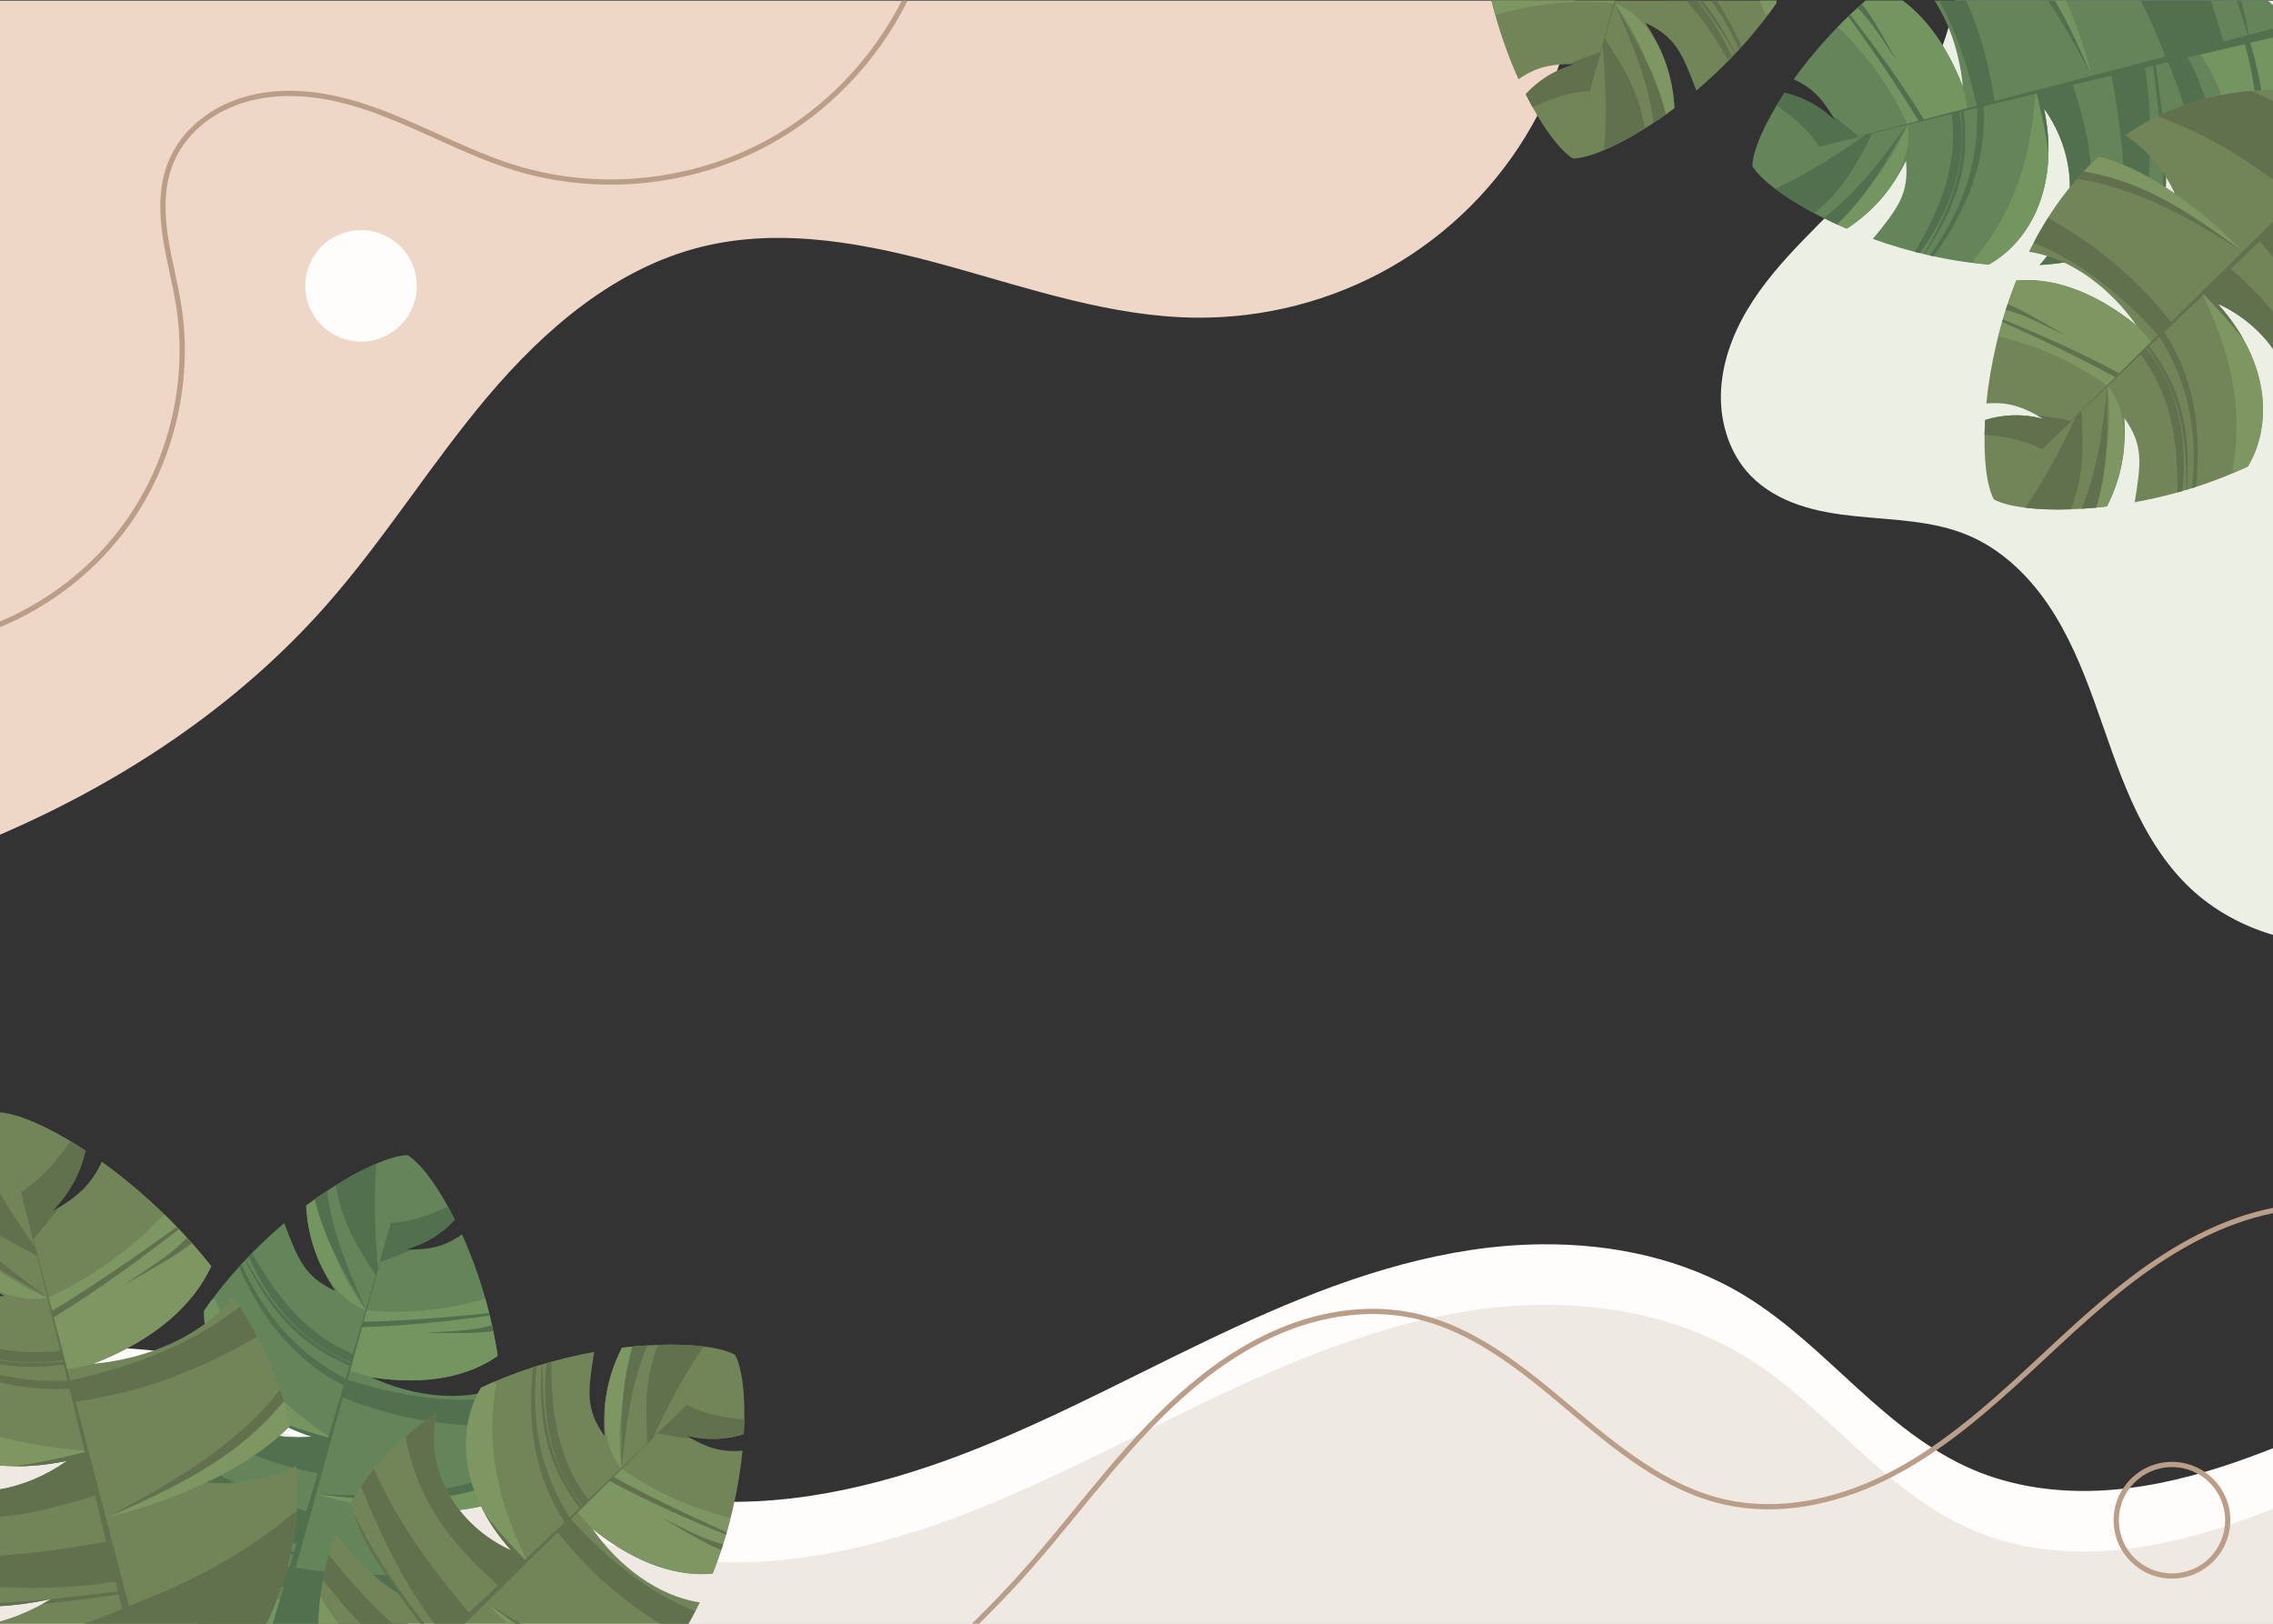 <?xml version="1.0" encoding="UTF-8"?>
<svg xmlns="http://www.w3.org/2000/svg" xmlns:xlink="http://www.w3.org/1999/xlink" width="2625" height="1875" viewBox="0 0 2625 1875">

<rect x="0" y="0" width="2625" height="1875" fill="#333333" stroke="none"/>

<path fill-rule="nonzero" fill="rgb(100%, 99.219%, 98.438%)" fill-opacity="1" d="M 1780.57 1436.836 C 1753.129 1437.082 1725.691 1439.359 1698.719 1443.422 C 1590.789 1459.664 1488.719 1502.418 1390.328 1549.652 C 1291.941 1596.883 1195.602 1649.117 1092.98 1686.254 C 990.352 1723.395 879.652 1745.105 771.766 1728.621 C 679.949 1714.586 594.793 1673.836 508.02 1640.707 C 346.16 1578.914 169.824 1543.199 -1.516 1557.457 L -1.516 1888.441 L 2625.129 1888.441 L 2625.129 1672.25 C 2605.57 1679.969 2585.84 1687.238 2565.809 1693.695 C 2519.289 1708.684 2471.109 1719.387 2422.27 1721.359 C 2373.441 1723.336 2323.828 1716.371 2278.859 1697.219 C 2227.82 1675.48 2184.57 1639.051 2143.57 1601.684 C 2102.559 1564.312 2062.5 1525.156 2015.129 1496.281 C 1945.23 1453.68 1862.898 1436.105 1780.57 1436.836 Z M 1780.57 1436.836 "/>
<path fill-rule="nonzero" fill="rgb(93.359%, 84.375%, 77.734%)" fill-opacity="1" d="M -1.516 0.672 L -1.516 964.508 C 141.133 903.176 273.465 815.82 376.148 699.648 C 443.648 623.281 497.469 535.77 563.219 457.891 C 628.969 380 710.559 309.91 809.441 285.191 C 903.66 261.641 1003 281.609 1096.578 307.578 C 1190.16 333.559 1283.77 365.789 1380.879 366.828 C 1458.969 367.672 1537.262 347.691 1605.172 309.121 C 1673.078 270.559 1730.41 213.461 1768.859 145.48 C 1794.141 100.77 1811.129 51.41 1819 0.672 Z M -1.516 0.672 "/>
<path fill-rule="nonzero" fill="rgb(93.75%, 91.406%, 89.452%)" fill-opacity="1" d="M 1780.57 1506.793 C 1753.129 1507.035 1725.691 1509.316 1698.719 1513.375 C 1590.789 1529.617 1488.719 1572.371 1390.328 1619.605 C 1291.941 1666.84 1195.602 1719.07 1092.98 1756.211 C 990.352 1793.352 879.652 1815.062 771.766 1798.574 C 679.949 1784.543 594.793 1743.789 508.02 1710.66 C 346.16 1648.867 169.824 1613.152 -1.516 1627.41 L -1.516 1888.441 L 2625.129 1888.441 L 2625.129 1742.207 C 2605.57 1749.922 2585.84 1757.191 2565.809 1763.648 C 2519.289 1778.641 2471.109 1789.34 2422.27 1791.316 C 2373.441 1793.289 2323.828 1786.324 2278.859 1767.176 C 2227.82 1745.438 2184.57 1709.004 2143.57 1671.637 C 2102.559 1634.27 2062.5 1595.109 2015.129 1566.234 C 1945.23 1523.633 1862.898 1506.062 1780.57 1506.793 Z M 1780.57 1506.793 "/>
<path fill-rule="nonzero" fill="rgb(92.577%, 93.75%, 89.452%)" fill-opacity="1" d="M 2258.09 0.672 C 2257.141 5.27 2256.109 9.84 2255 14.391 C 2237.738 84.59 2200.871 149.16 2153.27 203.57 C 2108.141 255.148 2052.891 298.781 2017.879 357.711 C 2000.379 387.172 1988.289 420.461 1987.422 454.73 C 1986.551 488.98 1997.672 524.211 2021.398 548.941 C 2036.711 564.891 2056.578 575.949 2077.488 583.121 C 2098.391 590.289 2120.391 593.75 2142.379 596.031 C 2186.34 600.609 2231.82 600.93 2272.59 618.02 C 2310.57 633.93 2341.66 663.559 2364.891 697.57 C 2388.121 731.59 2404.078 770 2418.141 808.711 C 2432.199 847.43 2444.57 886.828 2461.43 924.406 C 2478.289 961.988 2499.969 998.055 2530.051 1026.188 C 2556.879 1051.285 2589.84 1069.191 2625.129 1079.602 L 2625.129 0.672 Z M 2258.09 0.672 "/>
<path fill-rule="nonzero" fill="rgb(38.818%, 52.147%, 34.911%)" fill-opacity="1" d="M 470.652 1333.895 C 448.242 1334.312 402.602 1355.43 353.594 1392.176 C 355.215 1424.48 364.668 1457.207 387.188 1490.645 C 352.164 1474.402 344.684 1455.637 328.223 1412.406 C 295.441 1440.152 262.688 1474.344 235.676 1513.562 C 234.766 1562.637 267.07 1628.293 359.992 1658.887 C 290.863 1665.469 226.203 1629.203 205.879 1564.039 C 184.762 1606.641 171.602 1653.547 171.895 1703.375 C 194.637 1727.891 229.645 1750.574 279.574 1766.738 C 244.516 1767.781 206.828 1758.727 174.676 1740.984 C 181.453 1788.32 200.922 1837.84 237.492 1888.441 L 452.934 1888.441 C 498.543 1855.672 529.559 1816.367 549.469 1773.98 C 520.719 1772.477 491.746 1762.348 466.324 1744.254 C 504.801 1747.648 537.199 1744.621 563.801 1737.348 C 577.82 1693.113 581.539 1646.77 578.531 1601.828 C 533.172 1619.777 476.711 1612.523 428.742 1590.352 C 495.16 1600.703 543.289 1588.012 574.688 1565.707 C 567.105 1513.617 551.441 1464.895 533.621 1425.453 C 513.406 1439.473 497 1443.27 467.391 1443.062 C 492.426 1436.277 510.969 1423.824 525.355 1408.309 C 506.176 1370.141 485.68 1342.949 470.652 1333.895 Z M 470.652 1333.895 "/>
<path fill-rule="nonzero" fill="rgb(45.093%, 58.789%, 38.036%)" fill-opacity="1" d="M 372.449 1378.676 C 366.246 1382.906 359.953 1387.406 353.594 1392.176 C 354.691 1414.027 359.395 1436.066 369.281 1458.398 C 382.047 1484.031 398.465 1504.293 422.625 1513.137 C 392.156 1473.047 372.016 1420.777 372.449 1378.676 Z M 422.625 1513.137 L 404.141 1582.145 C 412.637 1585.723 421.328 1588.43 430.16 1590.547 C 495.836 1600.496 543.516 1587.848 574.688 1565.707 C 571.359 1542.848 566.418 1520.715 560.477 1499.652 C 515.902 1512.617 470.047 1517.688 422.625 1513.137 Z M 244.98 1500.617 C 241.82 1504.887 238.699 1509.203 235.676 1513.598 C 234.766 1562.672 267.07 1628.328 359.992 1658.922 C 358.402 1659.086 356.816 1659.16 355.234 1659.281 C 363.887 1660.75 373.094 1661.477 382.945 1661.27 C 326.965 1622.953 276.293 1577.48 248.875 1500.66 L 248.875 1500.617 Z M 570.281 1713.66 C 502.59 1732.555 434.164 1729.574 365.703 1725.57 C 399.062 1735.297 434.547 1742.152 473.18 1744.734 C 474.395 1744.898 475.621 1744.918 476.824 1744.98 C 479.441 1745.148 482.09 1745.234 484.734 1745.348 C 515.223 1746.473 541.57 1743.422 563.801 1737.34 C 566.281 1729.508 568.422 1721.605 570.281 1713.66 Z M 195.711 1815.207 C 205.922 1839.277 219.73 1863.73 237.578 1888.441 L 315.457 1888.441 C 319.688 1874.484 323.992 1860.434 328.523 1846.137 C 280.242 1850.77 235.891 1839.254 195.711 1815.207 Z M 195.711 1815.207 "/>
<path fill-rule="nonzero" fill="rgb(31.763%, 44.31%, 30.589%)" fill-opacity="1" d="M 434.703 1343.684 C 420.828 1349.547 404.867 1357.945 387.785 1368.652 C 395.789 1416.371 415.598 1443.336 433.977 1472.812 C 430.52 1484.797 426.578 1498.375 422.422 1512.676 C 404.043 1469.496 384.457 1427.242 377.598 1375.242 C 372.914 1378.352 368.176 1381.594 363.379 1385.02 C 378.352 1442.875 401.453 1474.309 422.406 1512.746 C 417.762 1528.715 413.184 1544.473 407.605 1563.512 C 352.555 1540.059 320.512 1498.312 291.086 1446.863 C 289.699 1448.27 288.332 1449.75 286.953 1451.184 C 314.23 1511.293 353.121 1552.492 404.957 1572.578 C 404.859 1572.961 404.676 1573.453 404.574 1573.816 C 348.547 1548.273 320.352 1518.137 283.613 1454.668 C 283.426 1454.863 283.234 1455.059 283.043 1455.258 C 312.539 1514.41 345.305 1552.824 403.688 1576.848 C 402.344 1581.418 400.566 1587.395 399.168 1592.137 C 349.996 1566.375 308.535 1526.105 278.875 1459.68 C 277.859 1460.789 276.867 1461.922 275.859 1463.035 C 303.34 1525.207 342.328 1572.305 396.922 1599.734 C 391.309 1618.805 385.582 1638.234 379.102 1660.109 C 356.887 1653.727 334.684 1646.781 313.039 1637.77 C 326.594 1645.852 342.16 1653.012 359.98 1658.879 C 290.855 1665.457 226.195 1629.191 205.871 1564.031 C 199.16 1577.57 193.258 1591.551 188.332 1605.918 C 240.91 1667.805 303.129 1687.75 366.82 1701.438 C 362.738 1715.176 358.082 1730.742 353.68 1745.492 C 292.312 1723.309 231.957 1697.348 175.516 1656.785 C 174.195 1664.961 173.25 1673.246 172.645 1681.609 C 228.043 1724.918 282.848 1760.762 342.348 1783.441 C 341.367 1786.719 340.605 1789.34 339.605 1792.664 C 285.309 1769.352 229.172 1746.977 180.023 1711.551 C 202.688 1732.895 235.23 1752.379 279.559 1766.73 C 276.453 1766.898 273.32 1766.73 270.18 1766.73 C 292.848 1777.105 315.887 1786.461 338.684 1795.703 C 337.211 1800.629 336.105 1804.391 334.594 1809.418 C 282.184 1803.438 230.82 1788.391 180.016 1768.387 C 182.332 1777.852 185.215 1787.395 188.613 1797.004 C 232.945 1814.727 278.699 1830.793 327.711 1832.254 C 322.465 1849.727 316.535 1869.367 310.785 1888.426 L 320.059 1888.426 L 323.289 1876.742 C 342.469 1881.75 359.492 1885.66 375.137 1888.426 L 452.734 1888.426 C 484.605 1865.543 509.445 1839.512 528.258 1811.426 C 462.777 1823.223 401.398 1819.758 341.621 1810.273 L 382.012 1663.84 L 382.926 1661.211 L 382.758 1661.211 L 395.848 1613.723 C 464.68 1641.172 521.027 1646.523 579.066 1647.102 C 579.531 1635.84 579.52 1624.605 579.066 1613.422 C 519.809 1622.043 460.637 1611.719 401.5 1593.254 L 418.27 1532.469 C 467.98 1531.051 516.941 1525.934 565.566 1519.207 C 565.332 1518.219 565.102 1517.242 564.859 1516.262 C 516.961 1521.176 467.82 1525.246 419.988 1526.227 L 439.012 1457.254 C 451.594 1452.645 464.297 1448.156 476.262 1442.977 C 473.414 1442.977 470.504 1443.141 467.383 1443.141 C 492.418 1436.352 510.961 1423.902 525.348 1408.383 C 522.711 1403.141 520.047 1398.148 517.379 1393.336 C 502.871 1399.848 479.414 1410.656 451.531 1411.953 L 457.227 1391.289 C 452.723 1407.391 445.535 1432.613 436.418 1464.324 C 433.133 1425.434 431.215 1385.891 434.684 1343.766 Z M 465.715 1360.469 L 457.246 1391.203 C 463.207 1369.875 465.715 1360.469 465.715 1360.469 Z M 568.164 1530.199 C 543.902 1537.527 517.453 1536.73 491.949 1539.438 C 517.871 1538.859 544.359 1540.664 569.59 1537.141 C 569.113 1534.824 568.664 1532.492 568.164 1530.199 Z M 572.688 1702.402 C 503.148 1729.449 434.426 1727.625 365.703 1725.57 C 434.426 1733.031 503.105 1739.602 570.281 1713.66 C 571.156 1709.918 571.945 1706.164 572.688 1702.402 Z M 220.891 1863.625 C 223.68 1868.129 226.602 1872.648 229.652 1877.172 C 238.797 1881.277 248.008 1885.031 257.305 1888.441 L 279.688 1888.441 C 259.461 1881.605 239.91 1873.234 220.891 1863.625 Z M 220.891 1863.625 "/>
<path fill-rule="nonzero" fill="rgb(44.31%, 52.147%, 34.911%)" fill-opacity="1" d="M 771.543 1552.734 C 755.238 1552.875 737.281 1554 718.277 1556.285 C 703.527 1585.07 695.359 1618.148 698.141 1658.367 C 675.93 1626.789 678.832 1606.793 686.195 1561.129 C 643.93 1568.762 598.469 1582 555.465 1602.457 C 530.145 1644.504 525.293 1717.516 590.469 1790.469 C 527.312 1761.605 489.445 1697.871 504.426 1631.277 C 464.836 1657.613 429.98 1691.652 405.316 1734.957 C 412.758 1767.559 431.738 1804.695 466.895 1843.66 C 436.008 1827.039 407.902 1800.352 388.93 1768.906 C 375.047 1803.527 367.246 1843.207 367.48 1888.441 L 786.941 1888.441 C 794.723 1876.051 801.871 1863.32 808.254 1850.324 C 760 1843.188 714.727 1808.68 684.273 1765.492 C 736.617 1807.668 784.641 1820.738 822.988 1817.121 C 842.465 1768.223 853.266 1718.195 857.555 1675.129 C 833.039 1677.16 816.93 1672.25 791.391 1657.266 C 816.469 1663.906 838.742 1662.387 858.961 1656.137 C 861.438 1613.496 857.281 1579.699 848.793 1564.348 C 835.309 1556.891 807.418 1552.426 771.543 1552.734 Z M 771.543 1552.734 "/>
<path fill-rule="nonzero" fill="rgb(49.414%, 58.789%, 38.036%)" fill-opacity="1" d="M 741.359 1554.031 C 733.871 1554.594 726.168 1555.336 718.277 1556.285 C 708.301 1575.758 701.348 1597.211 698.746 1621.492 C 696.988 1650.074 701.074 1675.82 717.578 1695.562 C 711.234 1645.609 719.934 1590.273 741.359 1554.031 Z M 717.578 1695.562 L 667.066 1746.074 C 672.637 1753.422 678.812 1760.117 685.398 1766.363 C 737.305 1807.816 784.918 1820.711 822.988 1817.121 C 831.535 1795.664 838.316 1774.02 843.703 1752.812 C 798.617 1741.75 756.367 1723.215 717.578 1695.562 Z M 570.016 1595.875 C 565.145 1597.988 560.285 1600.168 555.465 1602.457 C 530.145 1644.504 525.293 1717.516 590.469 1790.469 C 589.016 1789.809 587.586 1789.094 586.164 1788.402 C 592.922 1794.008 600.531 1799.234 609.168 1803.98 C 579.848 1742.809 558.699 1678.082 573.363 1597.848 Z M 370.023 1843.715 C 368.27 1857.973 367.43 1872.883 367.504 1888.441 L 402.305 1888.441 C 389.898 1875.07 379.152 1860.109 370.023 1843.715 Z M 562.066 1851.074 C 574.379 1863.938 587.578 1876.418 601.824 1888.441 L 621.117 1888.441 C 601.133 1876.551 581.551 1863.898 562.066 1851.074 Z M 562.066 1851.074 "/>
<path fill-rule="nonzero" fill="rgb(38.036%, 44.31%, 30.589%)" fill-opacity="1" d="M 774.348 1552.734 C 769.59 1552.734 764.688 1552.836 759.648 1553.02 C 742.723 1598.348 746.398 1631.602 747.574 1666.32 C 738.59 1674.969 728.383 1684.754 717.637 1695.062 C 723.309 1648.477 727.473 1602.094 747.531 1553.633 C 741.922 1553.977 736.191 1554.422 730.324 1554.98 C 714.363 1612.57 718.66 1651.348 717.586 1695.113 C 705.582 1706.621 693.738 1717.98 679.387 1731.68 C 643.441 1683.84 636.551 1631.66 636.793 1572.395 C 634.887 1572.922 632.977 1573.52 631.062 1574.074 C 624.633 1639.773 637.707 1694.895 672.559 1738.211 C 672.285 1738.492 671.883 1738.82 671.609 1739.098 C 635.859 1688.965 626.512 1648.762 626.426 1575.426 C 626.16 1575.426 625.898 1575.59 625.633 1575.656 C 621.602 1641.633 630.773 1691.289 669.32 1741.285 C 665.875 1744.57 661.348 1748.859 657.766 1752.27 C 628.062 1705.371 612.289 1649.762 619.816 1577.406 C 618.391 1577.855 616.961 1578.344 615.531 1578.809 C 608.242 1646.391 618.453 1706.672 652.02 1757.727 C 637.625 1771.434 622.953 1785.402 606.402 1801.105 C 590.355 1784.473 574.594 1767.344 560.359 1748.715 C 568.055 1762.492 577.961 1776.484 590.461 1790.473 C 527.305 1761.609 489.438 1697.875 504.418 1631.281 C 491.836 1639.652 479.734 1648.812 468.285 1658.789 C 482.875 1738.672 526.789 1787.055 575.105 1830.754 C 564.703 1840.605 552.879 1851.758 541.691 1862.332 C 499.637 1812.438 460.355 1759.777 431.754 1696.43 C 426.527 1702.852 421.559 1709.547 416.855 1716.488 C 442.984 1781.223 472.305 1839.277 512.051 1888.445 L 523.188 1888.445 L 607.051 1805.809 L 609.16 1803.992 C 609.113 1803.992 609.074 1803.82 609.023 1803.82 L 644.105 1769.254 C 689.32 1826.59 734.781 1859.258 783.91 1888.445 L 786.891 1888.445 C 792.609 1879.34 797.969 1870.055 802.93 1860.598 C 747.301 1838.434 701.219 1799.902 659.238 1754.344 L 704.152 1710.082 C 747.918 1733.703 792.875 1753.77 838.352 1772.258 C 838.633 1771.285 838.922 1770.32 839.203 1769.348 C 795.266 1749.656 750.672 1728.605 708.758 1705.543 L 759.719 1655.328 C 772.918 1657.629 786.168 1660.082 799.121 1661.582 C 796.613 1660.227 794.07 1658.816 791.375 1657.234 C 816.453 1663.875 838.727 1662.359 858.945 1656.105 C 859.289 1650.246 859.484 1644.598 859.578 1639.098 C 843.758 1637.477 818.043 1635.105 793.246 1622.289 L 808.512 1607.242 C 796.562 1618.938 777.715 1637.191 753.965 1660.094 C 770.559 1624.781 788.676 1589.59 812.73 1554.855 C 801.527 1553.461 788.602 1552.715 774.348 1552.738 Z M 812.73 1554.852 L 812.773 1554.852 L 812.773 1554.809 L 812.773 1554.852 Z M 831.227 1584.902 L 808.527 1607.273 C 824.359 1591.785 831.227 1584.902 831.227 1584.902 Z M 408.273 1746.109 C 417.227 1775.926 435.672 1809.07 466.887 1843.66 C 464.152 1842.191 461.445 1840.609 458.758 1838.98 C 470.762 1855.875 483.359 1872.234 495.953 1888.441 L 500.148 1888.441 C 466.52 1843.629 431.781 1798.379 408.273 1746.109 Z M 764.465 1753 C 787.203 1765.465 809.242 1780.262 832.848 1789.828 C 833.598 1787.586 834.375 1785.34 835.086 1783.102 C 810.414 1777.316 787.906 1763.406 764.465 1753 Z M 379.836 1795.336 C 377.113 1804.691 374.84 1814.402 372.98 1824.422 C 390.555 1846.75 408.875 1868.801 429.613 1888.441 L 468.492 1888.441 C 436.215 1861.086 407.047 1829.535 379.836 1795.336 Z M 562.066 1851.074 C 579.594 1863.898 597.164 1876.645 615.223 1888.441 L 625.207 1888.441 C 603.699 1876.734 582.867 1863.926 562.066 1851.074 Z M 562.066 1851.074 "/>
<path fill-rule="nonzero" fill="rgb(44.31%, 52.147%, 34.911%)" fill-opacity="1" d="M -1.516 1284.395 L -1.516 1493.172 C 0.621 1494.281 2.762 1495.391 4.965 1496.473 C 2.727 1496.668 0.602 1496.785 -1.516 1496.902 L -1.516 1692.188 C 22.074 1694.312 48.371 1692.93 77.363 1686.879 C 53.016 1704.203 25.953 1715.402 -1.516 1720.102 L -1.516 1854.82 C 17.113 1853.797 37.113 1851.16 58.57 1846.574 C 40.406 1857.797 19.965 1866.707 -1.516 1872.867 L -1.516 1888.445 L 301.34 1888.445 C 336.414 1820.355 347.5 1754.453 342.281 1692.781 C 311.621 1708.406 275.586 1715.238 238.457 1711.703 C 280.312 1692.219 312.031 1669.73 335.219 1646.297 C 323.297 1592.133 299.449 1541.926 269.477 1497.207 C 233.25 1542.891 170.469 1569.133 107.566 1574.848 C 182.504 1545.875 224.746 1503.969 243.918 1462.117 C 204.938 1412.73 159.605 1371.66 117.586 1341.484 C 105.039 1368.07 90.324 1381.805 59.551 1399.281 C 81.414 1377.297 93.168 1353.336 98.785 1328.672 C 56.641 1300.965 19.59 1285.148 -1.516 1284.395 Z M -1.516 1284.395 "/>
<path fill-rule="nonzero" fill="rgb(49.414%, 58.789%, 38.036%)" fill-opacity="1" d="M 189.73 1402.242 C 151.336 1442.301 106.895 1474.961 55.09 1498.594 L 77.188 1581.055 C 88.125 1579.699 98.742 1577.289 109.148 1574.203 C 183.078 1545.254 224.883 1503.676 243.918 1462.125 C 226.812 1440.453 208.465 1420.492 189.73 1402.242 Z M 55.09 1498.594 C 35.426 1490.344 16.227 1479.695 -1.516 1467.484 L -1.516 1490.867 C 16.977 1498.602 35.789 1501.961 55.09 1498.594 Z M 327.777 1617.902 C 269 1677.914 196.387 1715.727 123.129 1752.5 C 163.473 1742.629 204.301 1728.512 245.836 1708.098 C 247.148 1707.469 248.469 1706.844 249.754 1706.188 C 252.555 1704.785 255.359 1703.301 258.168 1701.84 C 290.395 1684.781 315.844 1665.887 335.219 1646.309 C 333.105 1636.711 330.602 1627.246 327.777 1617.91 Z M -1.516 1658.645 L -1.516 1692.188 C 22.074 1694.312 48.371 1692.93 77.363 1686.879 C 75.812 1687.984 74.23 1689.039 72.656 1690.094 C 82.5 1686.449 92.449 1681.703 102.523 1675.602 C 67.504 1672.91 32.711 1668.211 -1.516 1658.645 Z M -1.516 1658.645 "/>
<path fill-rule="nonzero" fill="rgb(38.036%, 44.31%, 30.589%)" fill-opacity="1" d="M 81.527 1317.82 C 70.398 1333.234 52.578 1358.43 24.492 1376.438 L 18.051 1351.676 C 23.012 1371.039 30.641 1401.438 40.148 1439.691 C 25.797 1419.059 11.773 1397.949 -1.516 1375.766 L -1.516 1425.98 C 13.246 1434.812 27.988 1442.195 42.742 1450.059 C 46.328 1464.531 50.355 1480.941 54.602 1498.227 C 35.809 1484.094 16.93 1470.184 -1.516 1455.215 L -1.516 1465.227 C 17.312 1476.738 35.809 1486.816 54.633 1498.309 C 59.371 1517.613 64.055 1536.664 69.656 1559.703 C 44.551 1562.75 21.074 1561.648 -1.516 1557.457 L -1.516 1569.754 C 22.992 1574.148 47.602 1574.508 72.332 1570.68 C 72.445 1571.125 72.559 1571.754 72.676 1572.199 C 45.254 1574.84 21.48 1574.48 -1.516 1570.695 L -1.516 1575.207 C 22.031 1579.117 46.629 1579.48 73.566 1575.867 C 74.906 1581.398 76.648 1588.652 78.035 1594.395 C 51.688 1595.484 25.223 1593.387 -1.516 1587.363 L -1.516 1595.812 C 25.152 1602.469 52.371 1605.219 80.242 1603.602 C 85.828 1626.695 91.516 1650.238 97.879 1676.754 C 71.07 1683.422 43.934 1689.496 16.145 1693.105 C 35.004 1693.352 55.402 1691.484 77.352 1686.898 C 53.012 1704.223 25.949 1715.41 -1.516 1720.113 L -1.516 1751.672 C 37.125 1748.355 73.77 1738.512 109.871 1726.867 C 113.852 1743.527 118.332 1762.422 122.59 1780.324 C 81.742 1787.617 40.539 1793.598 -1.516 1796.387 L -1.516 1832.508 C 44.801 1834.848 89.684 1833.418 133.539 1826.375 C 134.484 1830.355 135.266 1833.535 136.215 1837.57 C 90.801 1842.961 44.816 1849.176 -1.516 1850.934 L -1.516 1854.812 C 17.113 1853.785 37.098 1851.191 58.562 1846.605 C 55.402 1848.559 52.156 1850.41 48.867 1852.219 C 78.527 1849.41 107.969 1845.332 137.094 1841.277 C 138.512 1847.258 139.613 1851.82 141.055 1857.926 C 112.402 1870.375 82.684 1880.352 52.141 1888.441 L 142.176 1888.441 C 143.977 1887.516 145.789 1886.629 147.574 1885.664 C 147.777 1886.523 148.023 1887.57 148.227 1888.441 L 287.887 1888.441 C 295.156 1883.918 301.992 1879.098 308.465 1873.855 C 329.211 1829.465 339.93 1786.078 342.719 1744.262 C 281.988 1795.602 216.375 1828.688 148.832 1854.598 L 103.133 1678.887 L 102.512 1675.609 L 102.297 1675.609 L 87.477 1618.637 C 175.133 1605.914 236.66 1577.781 297.082 1543.695 C 290.832 1531.762 284.098 1520.133 276.945 1508.832 C 220.758 1553.168 153.336 1577.84 81.086 1594.066 L 62.121 1521.129 C 112.727 1489.945 160.355 1455.391 206.672 1419.367 C 205.836 1418.492 205.008 1417.613 204.172 1416.746 C 157.527 1450.457 109.09 1484.035 60.164 1513.641 L 38.648 1430.871 C 48.914 1418.582 59.371 1406.352 68.664 1393.84 C 65.762 1395.621 62.789 1397.406 59.539 1399.25 C 81.402 1377.266 93.148 1353.301 98.766 1328.641 C 92.902 1324.785 87.164 1321.207 81.527 1317.82 Z M 215.93 1429.27 C 195.199 1451.352 167.355 1466.332 142.574 1484.375 C 169.066 1468.293 197.555 1454.316 221.566 1435.598 C 219.691 1433.484 217.824 1431.344 215.93 1429.27 Z M 323.539 1604.816 C 267.723 1674.371 195.492 1713.555 123.129 1752.5 C 198.723 1719.148 273.746 1684.902 327.777 1617.902 C 326.449 1613.504 325.02 1609.152 323.539 1604.816 Z M 323.539 1604.816 "/>
<path fill-rule="nonzero" fill="rgb(38.818%, 52.147%, 34.911%)" fill-opacity="1" d="M 2154.57 0.672 C 2121.18 29.629 2093.02 61.559 2071.52 91.5 C 2093.77 102 2105.262 114.301 2119.891 140.051 C 2101.488 121.762 2081.441 111.93 2060.809 107.219 C 2037.352 142.922 2024.039 174.27 2023.719 191.809 C 2035.281 211 2076.379 239.98 2132.711 264.051 C 2159.879 246.5 2183.488 221.941 2201.191 185.719 C 2204.641 224.172 2192.129 240.031 2162.922 275.891 C 2203.34 290.41 2249.328 301.691 2296.809 305.469 C 2339.762 281.719 2380.461 220.91 2360.488 125.148 C 2400.75 181.719 2401.691 255.852 2355.422 306.031 C 2402.871 303.02 2450.07 290.961 2493.07 265.789 C 2502.93 233.84 2505.07 192.191 2494.109 140.871 C 2512.539 170.711 2523.539 207.871 2524.25 244.59 C 2564.16 213.238 2599.039 168.211 2625.129 105.73 L 2625.129 6.078 C 2623.129 4.25 2621.141 2.441 2619.141 0.672 L 2234.109 0.672 C 2252.559 29.23 2263.559 64.52 2266.77 99.879 C 2248.289 52.102 2223.531 20.238 2197.289 0.672 Z M 2154.57 0.672 "/>
<path fill-rule="nonzero" fill="rgb(45.093%, 58.789%, 38.036%)" fill-opacity="1" d="M 2154.629 0.672 C 2143.262 10.559 2132.469 20.762 2122.352 31.141 C 2155.871 63.262 2183.191 100.441 2202.961 143.781 L 2271.949 125.289 C 2270.809 116.141 2268.809 107.262 2266.219 98.559 C 2247.809 51.52 2223.27 20.059 2197.289 0.672 Z M 2202.961 143.781 C 2183.469 190.211 2148.281 233.781 2111.602 254.461 C 2118.371 257.711 2125.398 260.93 2132.711 264.051 C 2151.09 252.18 2167.828 237.07 2182.219 217.352 C 2198.039 193.48 2207.379 169.129 2202.961 143.781 Z M 2368.789 0.672 C 2385.801 28.48 2400.699 57.602 2415.391 86.859 C 2408.441 58.449 2398.93 29.762 2385.93 0.672 Z M 2625.129 38.57 C 2596.75 45.41 2568.172 52.211 2538.391 58.77 C 2566.539 98.27 2578.75 142.441 2578.02 189.262 C 2595.73 165.75 2611.609 138.059 2625.129 105.691 Z M 2351.059 104.09 C 2345.859 171.73 2331.809 238.352 2278.988 300.5 L 2280.898 303.891 C 2286.18 304.5 2291.48 305.039 2296.809 305.461 C 2339.762 281.711 2380.461 220.898 2360.488 125.129 C 2361.41 126.441 2362.301 127.75 2363.18 129.07 C 2360.129 120.84 2356.16 112.512 2351.059 104.078 Z M 2351.059 104.09 "/>
<path fill-rule="nonzero" fill="rgb(31.763%, 44.31%, 30.589%)" fill-opacity="1" d="M 2239.52 0.672 C 2259.84 37.77 2273.191 78.859 2282.879 122.02 L 2221.859 137.891 C 2195.762 95.551 2166.859 55.699 2136.73 16.949 C 2135.988 17.648 2135.25 18.34 2134.52 19.051 C 2162.73 58.07 2190.828 98.59 2215.59 139.531 L 2146.352 157.531 C 2136.07 148.941 2125.82 140.191 2115.359 132.41 C 2116.852 134.852 2118.352 137.328 2119.891 140.051 C 2101.5 121.762 2081.441 111.93 2060.809 107.23 C 2057.59 112.141 2054.59 116.941 2051.762 121.66 C 2064.648 130.961 2085.73 145.871 2100.801 169.371 L 2080.059 174.77 C 2096.25 170.621 2121.699 164.23 2153.719 156.27 C 2121.68 178.559 2088.391 200 2050.18 218.059 C 2062.191 227.141 2077.441 236.75 2095.25 246.191 C 2132.57 215.398 2146.02 184.77 2162.359 154.109 C 2174.469 151.109 2188.199 147.73 2202.66 144.18 C 2174.449 181.691 2147.66 219.789 2106.051 251.73 C 2111.09 254.23 2116.262 256.711 2121.629 259.148 C 2164.25 217.262 2179.91 181.531 2202.73 144.16 C 2218.879 140.199 2234.809 136.281 2254.09 131.602 C 2261.309 191 2241.18 239.629 2211.328 290.84 C 2213.25 291.328 2215.211 291.781 2217.141 292.25 C 2255.559 238.578 2271.789 184.309 2263.27 129.371 C 2263.641 129.199 2264.16 129.16 2264.539 129.07 C 2270.43 190.359 2258.422 229.852 2221.828 293.398 C 2222.102 293.398 2222.359 293.559 2222.629 293.602 C 2259.109 238.48 2275.988 190.898 2267.609 128.328 C 2272.23 127.199 2278.301 125.75 2283.109 124.59 C 2285.379 180.051 2271.238 236.102 2228.539 295 C 2230 295.328 2231.488 295.609 2232.949 295.922 C 2273.059 241.039 2294.34 183.73 2290.801 122.73 C 2310.121 118.059 2329.82 113.301 2352 107.98 C 2357.578 130.41 2362.68 153.109 2365.691 176.359 C 2365.91 160.578 2364.328 143.52 2360.5 125.148 C 2400.762 181.73 2401.691 255.859 2355.422 306.039 C 2370.5 305.078 2385.551 303.199 2400.449 300.281 C 2427.762 223.809 2413.922 159.941 2393.93 97.941 C 2407.871 94.609 2423.68 90.871 2438.66 87.309 C 2450.129 151.539 2457.82 216.781 2450.91 285.941 C 2458.648 283 2466.309 279.691 2473.852 276.031 C 2483.66 206.398 2487.289 141.012 2477.18 78.141 C 2480.512 77.352 2483.172 76.699 2486.551 75.898 C 2493.512 134.578 2502.199 194.391 2496.09 254.672 C 2503.238 224.371 2503.84 186.43 2494.109 140.871 C 2495.738 143.52 2497.301 146.23 2498.809 148.98 C 2496.469 124.172 2493.039 99.531 2489.648 75.172 C 2494.648 73.98 2498.469 73.059 2503.57 71.859 C 2524.602 120.23 2537.25 172.238 2545.328 226.238 C 2552.371 219.5 2559.199 212.238 2565.82 204.488 C 2559 157.23 2550.039 109.59 2526.789 66.41 C 2547.23 61.578 2570.469 56.141 2592.539 50.949 C 2601.109 81.301 2605.629 112.102 2607.359 143.23 C 2609.871 138.559 2612.32 133.781 2614.711 128.871 C 2611.93 101.602 2606.68 75.109 2598.59 49.52 C 2607.57 47.41 2616.578 45.289 2625.129 43.27 L 2625.129 33.012 L 2596.75 40.398 C 2594.781 26.762 2591.801 13.59 2588.25 0.672 L 2583.078 0.672 C 2587.68 13.699 2591.961 27.012 2595.898 40.621 L 2567.539 47.988 C 2562.672 30.289 2557.91 14.75 2552.93 0.672 L 2472.41 0.672 C 2483.121 21.891 2492.422 43.5 2500.801 65.352 L 2353.789 103.578 L 2351.059 104.109 C 2351.07 104.109 2351.09 104.281 2351.109 104.281 L 2303.441 116.68 C 2296.852 71.281 2285.309 34.281 2270.719 0.672 Z M 2365.102 0.672 C 2383.801 28.352 2399.629 57.578 2415.391 86.859 C 2402.41 57.441 2389.238 28.16 2373.262 0.672 Z M 2150.262 4.5 C 2148.488 6.07 2146.699 7.641 2144.969 9.219 C 2163.441 26.559 2175.969 49.859 2191.07 70.59 C 2177.609 48.43 2165.922 24.59 2150.262 4.5 Z M 2080.051 174.77 C 2058.602 180.27 2049.199 182.789 2049.199 182.789 Z M 2080.051 174.77 "/>
<path fill-rule="nonzero" fill="rgb(44.31%, 52.147%, 34.911%)" fill-opacity="1" d="M 2624.91 103.629 C 2555.621 104.781 2499.5 124.859 2454.469 156.199 C 2478.609 171.871 2498.641 195.121 2511.609 223.5 C 2479.98 201.328 2450.422 187.75 2423.738 180.762 C 2389.48 212.051 2363.09 250.32 2343.219 290.75 C 2391.48 297.891 2436.75 332.398 2467.211 375.59 C 2414.859 333.41 2366.84 320.34 2328.488 323.949 C 2309.02 372.852 2298.219 422.879 2293.93 465.941 C 2318.441 463.91 2334.551 468.84 2360.09 483.82 C 2335.012 477.18 2312.73 478.691 2292.52 484.941 C 2290.039 527.57 2294.199 561.371 2302.691 576.73 C 2322.301 587.57 2372.391 592.109 2433.199 584.789 C 2447.949 556 2456.121 522.93 2453.34 482.711 C 2475.551 514.281 2472.641 534.281 2465.289 579.941 C 2507.551 572.309 2553.012 559.07 2596.02 538.621 C 2621.34 496.57 2626.191 423.559 2561.012 350.609 C 2587.539 362.73 2609.57 381.02 2625.129 403.07 L 2625.129 103.629 C 2625.059 103.629 2624.98 103.629 2624.91 103.629 Z M 2624.91 103.629 "/>
<path fill-rule="nonzero" fill="rgb(49.414%, 58.789%, 38.036%)" fill-opacity="1" d="M 2423.738 180.762 C 2417.672 186.301 2411.859 192.07 2406.281 198.02 C 2474.352 215.5 2532.129 252.309 2589.41 290 C 2565.391 264.898 2538.078 241.23 2505.91 219.672 C 2504.91 218.988 2503.891 218.301 2502.879 217.629 C 2500.699 216.191 2498.449 214.77 2496.219 213.352 C 2470.371 197.141 2446.039 186.602 2423.738 180.762 Z M 2343.211 323.41 C 2338.16 323.32 2333.25 323.5 2328.488 323.949 C 2319.949 345.41 2313.16 367.059 2307.781 388.262 C 2352.859 399.32 2395.109 417.859 2433.898 445.512 L 2484.41 395 C 2478.84 387.648 2472.672 380.961 2466.078 374.711 C 2420.66 338.441 2378.531 324.031 2343.211 323.41 Z M 2433.898 445.512 C 2440.25 495.469 2431.551 550.801 2410.121 587.039 C 2417.609 586.48 2425.309 585.738 2433.199 584.789 C 2443.18 565.32 2450.121 543.871 2452.719 519.59 C 2454.48 491.012 2450.41 465.25 2433.898 445.512 Z M 2542.309 337.09 C 2571.629 398.27 2592.781 462.988 2578.121 543.23 L 2581.469 545.199 C 2586.34 543.09 2591.199 540.91 2596.02 538.621 C 2621.34 496.57 2626.191 423.559 2561.012 350.609 C 2562.461 351.27 2563.879 351.98 2565.309 352.672 C 2558.551 347.07 2550.949 341.84 2542.309 337.09 Z M 2542.309 337.09 "/>
<path fill-rule="nonzero" fill="rgb(38.036%, 44.31%, 30.589%)" fill-opacity="1" d="M 2599.801 104.941 C 2558.949 108.469 2523.039 118.871 2491.57 134.34 C 2542.238 152.57 2585.52 178.18 2625.129 207.461 L 2625.129 117.191 C 2616.781 112.32 2608.41 108.25 2599.801 104.941 Z M 2406.281 198.02 C 2403.648 200.82 2401.09 203.691 2398.57 206.57 C 2472.309 217.922 2530.93 253.859 2589.41 290 C 2533.629 249.18 2477.43 209.141 2406.281 198.02 Z M 2365.391 251.309 C 2359.359 260.828 2353.75 270.578 2348.551 280.488 C 2404.18 302.648 2450.262 341.18 2492.25 386.738 L 2447.328 431 C 2403.559 407.371 2358.609 387.309 2313.129 368.82 C 2312.84 369.789 2312.559 370.762 2312.281 371.73 C 2356.219 391.43 2400.801 412.469 2442.719 435.539 L 2391.75 485.762 C 2378.559 483.461 2365.309 481 2352.359 479.5 C 2354.871 480.852 2357.41 482.262 2360.109 483.84 C 2335.031 477.199 2312.75 478.719 2292.539 484.969 C 2292.199 490.828 2292 496.48 2291.898 501.98 C 2307.719 503.602 2333.441 505.969 2358.23 518.789 L 2342.969 533.84 C 2354.922 522.141 2373.762 503.891 2397.512 480.98 C 2380.91 516.301 2362.809 551.5 2338.762 586.23 C 2353.699 588.09 2371.699 588.789 2391.828 588.059 C 2408.762 542.73 2405.078 509.48 2403.91 474.762 C 2412.891 466.109 2423.09 456.32 2433.84 446.02 C 2428.172 492.602 2424.012 538.988 2403.949 587.449 C 2409.559 587.109 2415.281 586.66 2421.141 586.09 C 2437.109 528.512 2432.82 489.73 2433.891 445.961 C 2445.898 434.449 2457.738 423.102 2472.09 409.398 C 2508.039 457.23 2514.922 509.41 2514.68 568.68 C 2516.59 568.148 2518.5 567.559 2520.41 567 C 2526.852 501.309 2513.77 446.191 2478.922 402.871 C 2479.199 402.609 2479.602 402.262 2479.871 401.98 C 2515.621 452.109 2524.969 492.32 2525.051 565.648 C 2525.32 565.648 2525.578 565.48 2525.852 565.422 C 2529.879 499.441 2520.711 449.801 2482.16 399.801 C 2485.609 396.52 2490.129 392.219 2493.719 388.82 C 2523.422 435.711 2539.191 491.32 2531.66 563.68 C 2533.09 563.23 2534.52 562.73 2535.949 562.27 C 2543.23 494.691 2533.02 434.41 2499.449 383.352 C 2513.852 369.641 2528.531 355.68 2545.078 339.98 C 2561.129 356.609 2576.879 373.73 2591.121 392.359 C 2583.43 378.59 2573.52 364.59 2561.02 350.609 C 2587.539 362.719 2609.57 381.012 2625.129 403.059 L 2625.129 360 C 2610.18 342.059 2593.57 325.871 2576.379 310.32 C 2586.781 300.469 2598.602 289.32 2609.789 278.75 C 2614.949 284.879 2620.07 291.051 2625.129 297.27 L 2625.129 255.75 L 2544.43 335.27 L 2542.32 337.09 C 2542.371 337.09 2542.41 337.262 2542.461 337.262 L 2507.371 371.828 C 2461.48 313.641 2415.359 280.828 2365.391 251.309 Z M 2338.762 586.23 C 2338.75 586.23 2338.73 586.23 2338.719 586.23 L 2338.73 586.281 C 2338.738 586.281 2338.75 586.23 2338.762 586.23 Z M 2318.621 351.25 C 2317.879 353.488 2317.109 355.73 2316.391 357.969 C 2341.07 363.762 2363.57 377.672 2387 388.07 C 2364.27 375.609 2342.23 360.809 2318.621 351.25 Z M 2342.949 533.801 C 2327.121 549.289 2320.25 556.172 2320.25 556.172 Z M 2342.949 533.801 "/>
<path fill-rule="nonzero" fill="rgb(44.31%, 52.147%, 34.911%)" fill-opacity="1" d="M 1722.391 0.672 C 1730.629 33.961 1741.621 64.891 1753.66 91.539 C 1773.879 77.52 1790.281 73.719 1819.898 73.961 C 1794.84 80.672 1776.32 93.191 1761.93 108.719 C 1781.109 146.879 1801.609 174.078 1816.641 183.129 L 1816.641 183.09 C 1839.051 182.672 1884.68 161.551 1933.691 124.809 C 1932.07 92.5 1922.621 59.77 1900.102 26.34 C 1935.121 42.578 1942.609 61.34 1959.059 104.57 C 1991.852 76.82 2024.602 42.641 2051.609 3.422 C 2051.609 2.52 2051.551 1.57 2051.539 0.66 Z M 1722.391 0.672 "/>
<path fill-rule="nonzero" fill="rgb(49.414%, 58.789%, 38.036%)" fill-opacity="1" d="M 1722.391 0.672 C 1723.801 6.289 1725.25 11.859 1726.801 17.34 C 1771.379 4.371 1817.23 -0.699 1864.648 3.852 L 1865.512 0.672 Z M 1864.648 3.852 C 1895.129 43.941 1915.262 96.211 1914.828 138.309 C 1921.031 134.078 1927.32 129.59 1933.68 124.82 C 1932.59 102.961 1927.891 80.91 1918 58.59 C 1905.23 32.949 1888.82 12.691 1864.648 3.852 Z M 2032.281 0.672 C 2034.43 5.75 2036.48 10.941 2038.398 16.328 L 2038.398 16.371 L 2042.301 16.371 C 2045.461 12.109 2048.578 7.801 2051.609 3.398 C 2051.609 2.512 2051.539 1.578 2051.539 0.68 Z M 2032.281 0.672 "/>
<path fill-rule="nonzero" fill="rgb(73.242%, 61.914%, 53.319%)" fill-opacity="1" d="M 2625.129 1394.703 C 2565.32 1406.664 2510.629 1437.133 2462.172 1473.738 C 2412.422 1511.316 2368.328 1555.426 2322.422 1597.055 C 2276.52 1638.676 2228.059 1678.289 2172.57 1705.016 C 2117.109 1731.758 2053.52 1744.891 1993.73 1731.77 C 1925.488 1716.793 1868.82 1669.898 1814.711 1624.227 C 1760.559 1578.527 1702.93 1531 1632.672 1516.176 C 1586.73 1506.484 1538.441 1511.91 1494.34 1527.5 C 1450.25 1543.086 1410.23 1568.504 1374.578 1598.473 C 1303.281 1658.398 1249.531 1735.562 1188.672 1805.062 C 1163.211 1834.137 1136.328 1861.941 1108.219 1888.441 L 1116.941 1888.441 C 1143.52 1863.125 1169 1836.66 1193.191 1809.035 C 1254.352 1739.195 1307.961 1662.336 1378.441 1603.09 C 1413.68 1573.473 1453.129 1548.461 1496.352 1533.18 C 1539.559 1517.902 1586.789 1512.652 1631.449 1522.078 C 1699.809 1536.496 1756.719 1583.18 1810.828 1628.844 C 1864.969 1674.539 1922.32 1722.258 1992.441 1737.645 C 2053.922 1751.137 2118.789 1737.645 2175.18 1710.438 C 2231.531 1683.301 2280.391 1643.305 2326.449 1601.547 C 2372.512 1559.785 2416.512 1515.789 2465.82 1478.543 C 2513.488 1442.531 2567.02 1412.746 2625.129 1400.871 Z M 2625.129 1394.703 "/>
<path fill-rule="nonzero" fill="rgb(38.036%, 44.31%, 30.589%)" fill-opacity="1" d="M 1722.391 0.672 C 1722.391 0.75 1722.43 0.82 1722.441 0.891 C 1723.199 0.82 1723.969 0.75 1724.73 0.672 Z M 1864.621 0.672 L 1848.281 59.898 C 1835.699 64.5 1823.012 69 1811.039 74.18 C 1813.891 74.18 1816.789 74.012 1819.91 74.012 C 1794.859 80.719 1776.34 93.25 1761.961 108.77 C 1764.59 114.02 1767.262 119 1769.93 123.82 C 1784.441 117.309 1807.879 106.512 1835.762 105.199 L 1830.07 125.871 C 1834.57 109.77 1841.762 84.531 1850.879 52.82 C 1854.16 91.68 1856.078 131.199 1852.621 173.281 C 1866.48 167.43 1882.43 159.039 1899.488 148.34 C 1891.488 100.621 1871.68 73.66 1853.309 44.18 C 1856.762 32.191 1860.699 18.621 1864.859 4.32 C 1883.238 47.5 1902.82 89.75 1909.68 141.75 C 1914.371 138.641 1919.109 135.391 1923.91 131.969 C 1908.941 74.121 1885.84 42.691 1864.879 4.25 C 1865.211 3.121 1865.602 1.801 1865.93 0.672 Z M 1852.621 173.281 L 1852.578 173.281 L 1852.621 173.371 C 1852.629 173.328 1852.621 173.301 1852.621 173.27 Z M 1946.922 0.672 C 1965.77 20.609 1981.328 44.121 1996.199 70.129 C 1997.59 68.711 1998.949 67.25 2000.32 65.809 C 1988.949 40.73 1975.52 19 1960.012 0.672 Z M 1961.57 0.672 C 1975.77 17.18 1989.051 37.09 2003.66 62.328 C 2003.91 62.328 2004.039 61.922 2004.238 61.73 C 1992.512 38.219 1980.238 18.031 1966.07 0.672 Z M 1976 0.672 C 1987.941 17.09 1998.801 35.82 2008.398 57.32 C 2009.422 56.23 2010.398 55.07 2011.41 53.961 C 2002.898 34.699 1993.281 16.898 1982.441 0.672 Z M 1830.039 125.789 C 1824.078 147.121 1821.559 156.512 1821.559 156.512 Z M 1830.039 125.789 "/>
<path fill-rule="nonzero" fill="rgb(73.242%, 61.914%, 53.319%)" fill-opacity="1" d="M 1041.488 0.672 C 1007.059 68.34 952.16 125.711 885.418 161.949 C 798.211 209.309 691.758 220.121 596.812 191.262 C 526.281 169.82 462.156 127.449 388.906 111.121 C 352.258 102.961 313.18 101.699 277.199 113.512 C 259.207 119.41 242.184 128.59 227.758 140.98 C 213.328 153.379 201.566 169.039 194.387 186.738 C 183.492 213.609 183.613 243.422 187.641 271.621 C 191.664 299.809 199.371 327.109 203.609 354.738 C 216.828 440.93 195.062 532.059 144.293 602.961 C 107.754 653.988 56.395 694.102 -1.516 718.309 L -1.516 724.859 C 58.379 700.352 111.48 659.141 149.195 606.469 C 200.914 534.25 223.051 441.621 209.586 353.82 C 205.273 325.699 197.555 298.43 193.609 270.781 C 189.668 243.148 189.664 214.398 199.961 189 C 206.746 172.27 217.941 157.34 231.695 145.52 C 245.453 133.699 261.762 124.941 279.07 119.262 C 313.699 107.891 351.699 109.031 387.582 117.031 C 459.391 133.031 523.41 175.25 595.07 197.031 C 691.613 226.379 799.609 215.398 888.285 167.25 C 957.055 129.898 1013.391 70.621 1048.25 0.672 Z M 1041.488 0.672 "/>
<path fill-rule="nonzero" fill="rgb(73.242%, 61.914%, 53.319%)" fill-opacity="1" d="M 2508.359 1688.07 C 2471.16 1688.07 2440.93 1718.305 2440.93 1755.492 C 2440.93 1792.68 2471.16 1822.883 2508.359 1822.883 C 2545.539 1822.883 2575.738 1792.68 2575.738 1755.492 C 2575.738 1718.305 2545.539 1688.07 2508.359 1688.07 Z M 2508.359 1694.105 C 2542.281 1694.105 2569.711 1721.562 2569.711 1755.492 C 2569.711 1789.422 2542.281 1816.848 2508.359 1816.848 C 2474.43 1816.848 2446.969 1789.422 2446.969 1755.492 C 2446.969 1721.562 2474.43 1694.105 2508.359 1694.105 Z M 2508.359 1694.105 "/>
<path fill-rule="nonzero" fill="rgb(100%, 99.219%, 98.438%)" fill-opacity="1" d="M 481.328 330.129 C 481.328 365.691 452.5 394.52 416.941 394.52 C 399.867 394.52 383.488 387.73 371.414 375.66 C 359.34 363.578 352.559 347.211 352.559 330.129 C 352.559 313.059 359.34 296.68 371.414 284.602 C 383.488 272.531 399.867 265.75 416.941 265.75 C 452.5 265.75 481.328 294.57 481.328 330.129 Z M 481.328 330.129 "/>
</svg>
